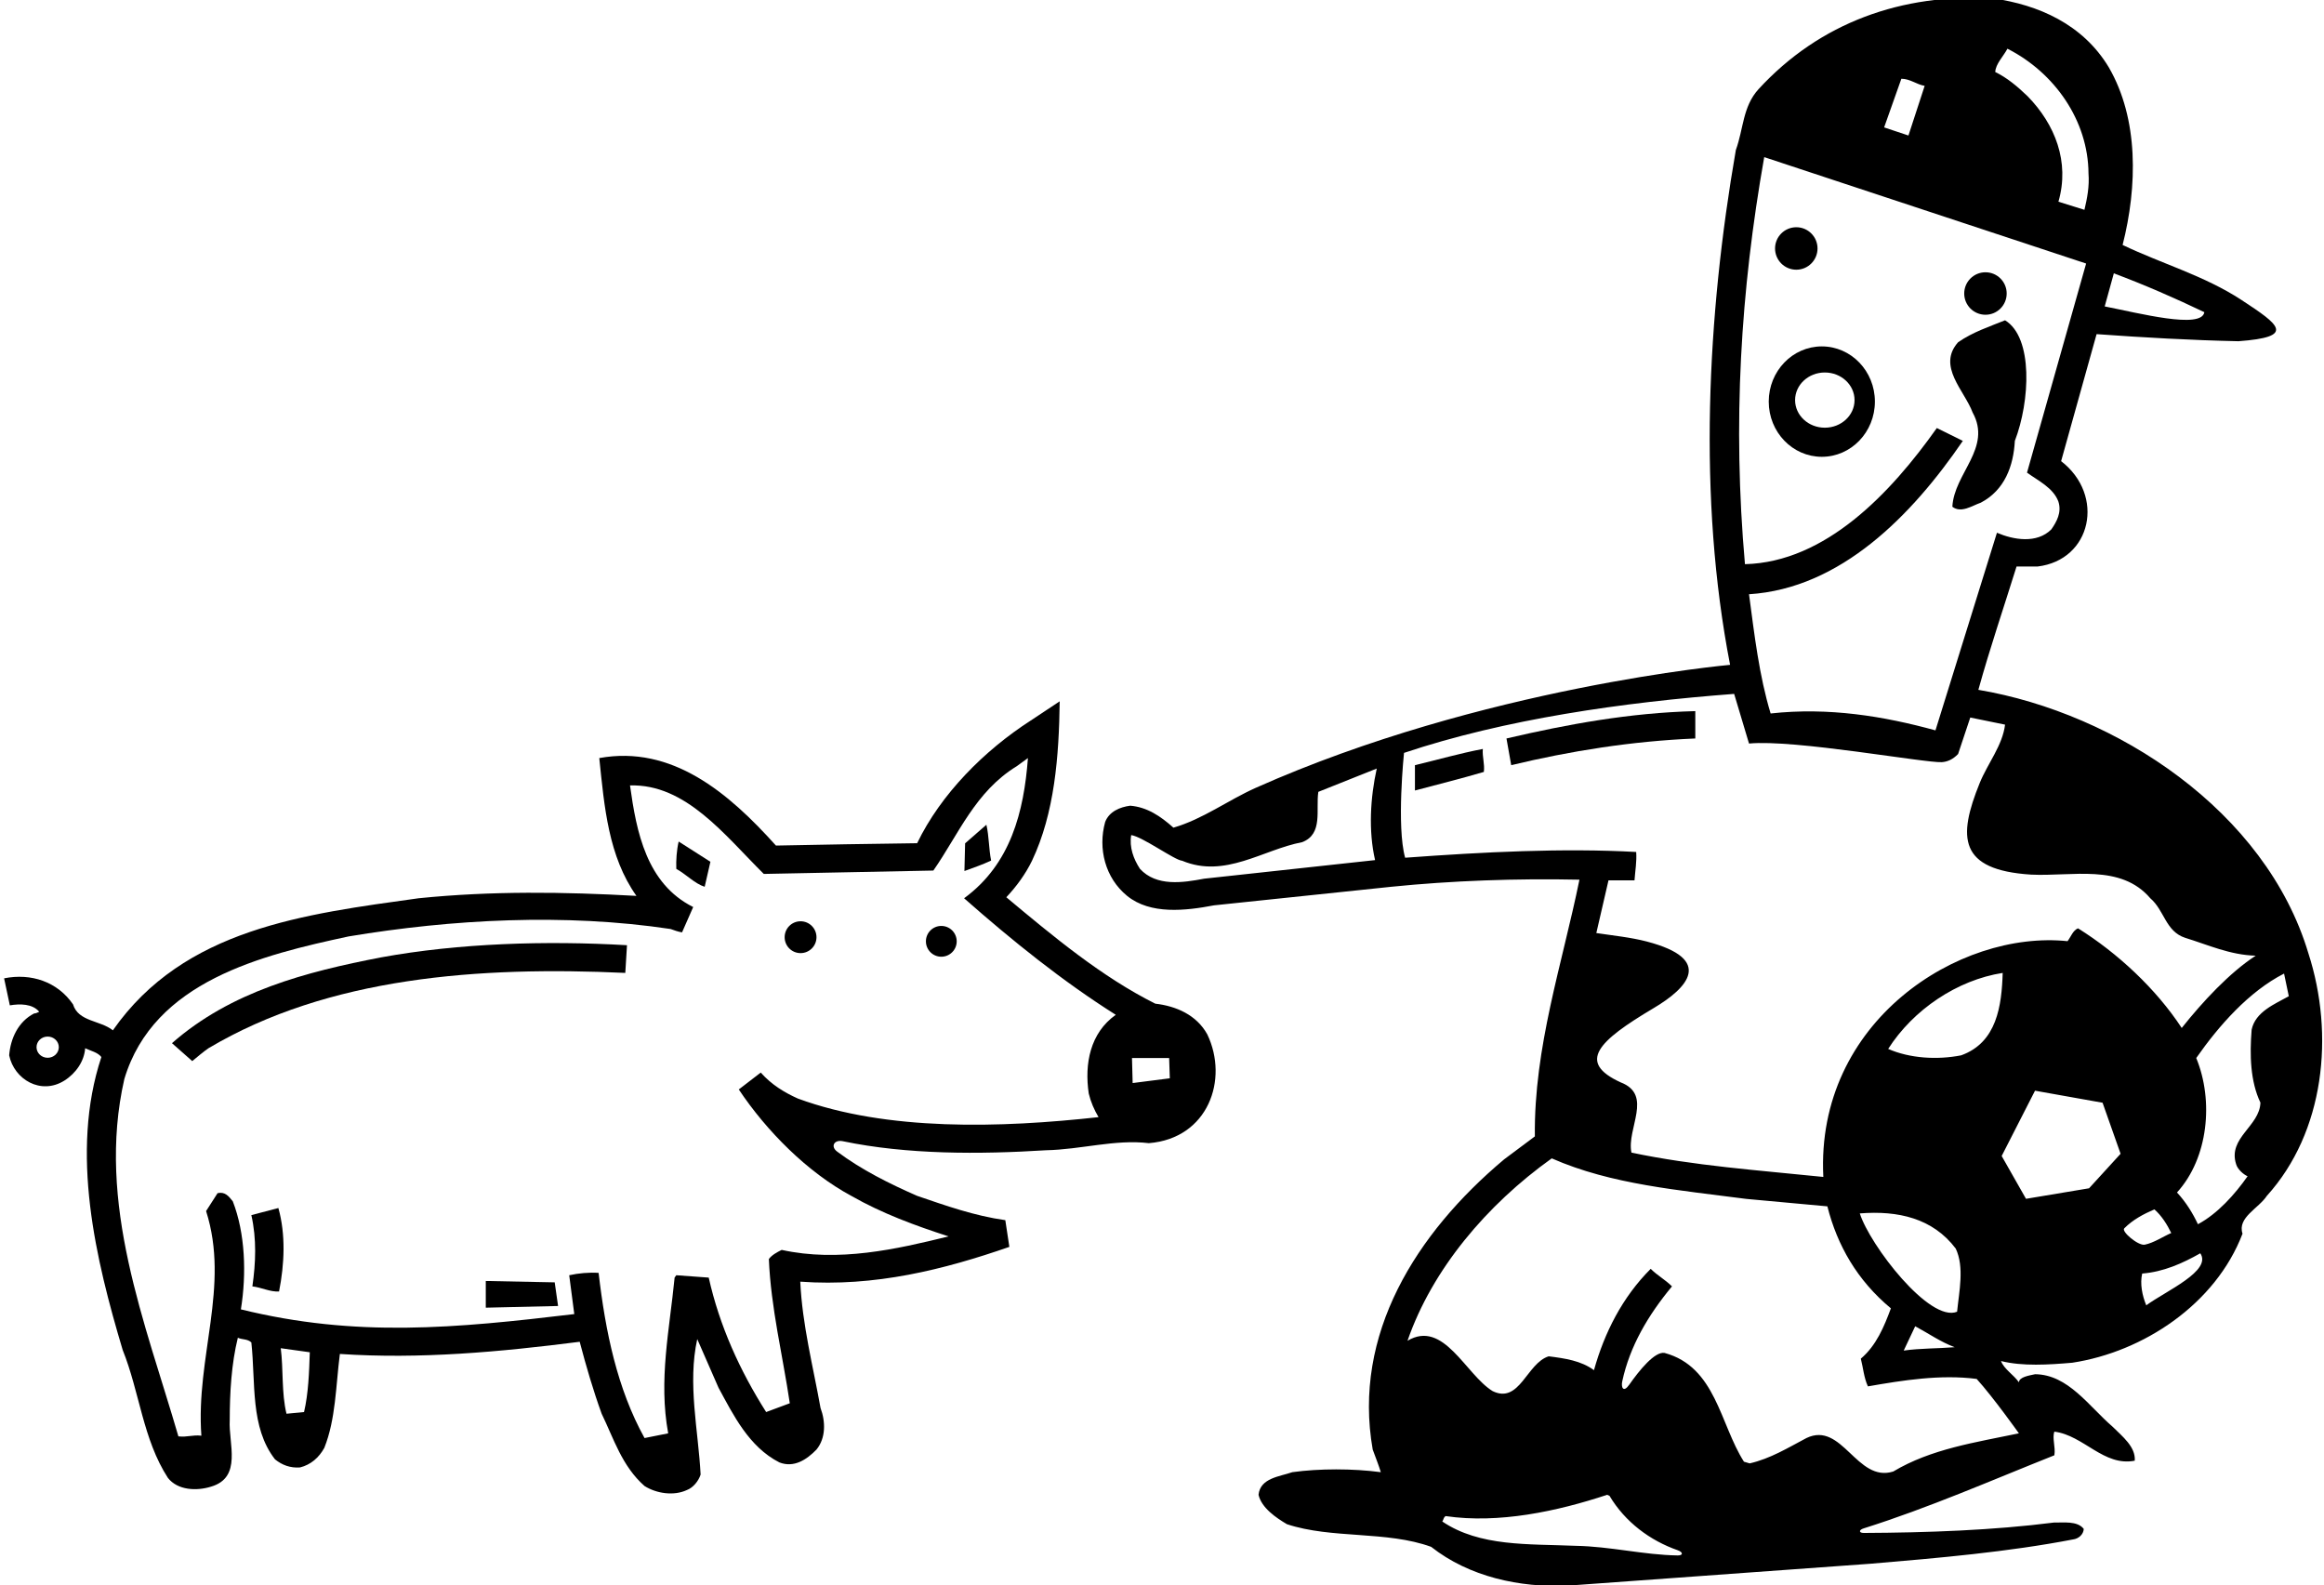 <?xml version="1.0" encoding="UTF-8"?>
<svg xmlns="http://www.w3.org/2000/svg" xmlns:xlink="http://www.w3.org/1999/xlink" width="516pt" height="352pt" viewBox="0 0 516 352" version="1.1">
<g id="surface1">
<path style=" stroke:none;fill-rule:nonzero;fill:rgb(0%,0%,0%);fill-opacity:1;" d="M 433.484 112.512 C 435.434 114.012 437.836 112.285 439.785 111.613 C 445.109 108.836 447.059 103.438 447.359 97.887 C 450.723 89.164 451.488 74.941 445.184 71.113 C 441.66 72.535 437.984 73.738 434.758 75.988 C 430.035 81.312 436.184 86.711 437.984 91.586 C 442.336 99.461 433.859 105.086 433.484 112.512 "/>
<path style=" stroke:none;fill-rule:nonzero;fill:rgb(0%,0%,0%);fill-opacity:1;" d="M 256.508 222.84 C 244.66 216.91 233.934 207.988 223.434 199.215 C 225.758 196.738 227.711 194.035 229.133 191.113 C 234.16 180.535 235.133 167.863 235.285 155.711 L 228.836 159.988 C 218.484 166.66 208.883 176.336 203.633 187.215 C 193.133 187.363 182.711 187.512 172.285 187.738 C 161.711 175.961 149.184 165.387 133.059 168.312 C 134.184 179.188 135.086 190.137 141.309 198.91 C 125.184 198.012 109.211 197.785 92.934 199.438 C 67.66 202.965 40.883 206.113 25.059 228.762 C 22.285 226.512 17.41 226.887 16.211 222.988 C 12.758 217.965 6.91 216.012 0.91 217.215 L 2.184 223.215 C 4.434 222.84 7.207 222.84 8.707 224.637 C 8.332 224.785 8.035 225.012 7.582 225.012 C 4.059 226.812 2.332 230.562 2.035 234.312 C 3.152 239.672 9.07 243.18 14.27 239.934 C 16.863 238.312 18.707 235.602 18.91 232.738 C 20.184 233.34 21.684 233.637 22.508 234.688 C 15.461 255.91 21.309 279.84 27.234 299.715 C 30.984 309.012 31.734 319.59 37.285 328.137 C 39.461 330.91 43.66 331.062 46.809 330.09 C 53.859 328.062 50.711 320.488 51.008 315.312 C 51.008 309.238 51.383 302.785 52.809 297.012 C 53.711 297.465 54.984 297.238 55.809 298.062 C 56.785 307.062 55.508 316.887 61.059 324.012 C 62.633 325.285 64.434 325.965 66.609 325.812 C 69.008 325.215 70.809 323.637 72.008 321.465 C 74.559 315.09 74.559 307.66 75.461 300.613 C 93.234 301.812 111.086 300.16 128.711 297.91 C 130.133 303.312 131.711 308.715 133.586 313.887 C 136.285 319.438 138.086 325.512 143.109 329.938 C 145.734 331.59 149.559 332.188 152.484 330.84 C 153.91 330.312 155.109 328.812 155.559 327.387 C 155.035 317.488 152.633 307.215 154.809 297.312 L 159.535 308.113 C 162.836 314.188 166.285 321.238 173.035 324.688 C 176.258 325.965 179.109 324.09 181.285 321.84 C 183.383 319.285 183.309 315.613 182.184 312.613 C 180.535 303.387 178.133 294.16 177.684 284.562 C 194.258 285.762 209.633 281.863 224.109 276.84 L 223.211 270.91 C 216.309 269.938 210.008 267.688 203.633 265.512 C 197.492 262.824 191.266 259.723 185.867 255.68 C 184.34 254.535 185.219 252.98 187.129 253.379 C 201.387 256.363 217.527 256.312 232.211 255.387 C 240.008 255.238 247.586 252.91 255.086 253.812 C 268.246 252.75 272.855 239.691 268.059 229.66 C 265.66 225.312 261.086 223.363 256.508 222.84 Z M 10.582 234.855 C 9.215 234.855 8.109 233.801 8.109 232.5 C 8.109 231.199 9.215 230.145 10.582 230.145 C 11.949 230.145 13.059 231.199 13.059 232.5 C 13.059 233.801 11.949 234.855 10.582 234.855 Z M 67.508 313.512 L 63.609 313.887 C 62.484 309.312 62.934 303.91 62.336 299.34 L 68.785 300.238 C 68.633 304.738 68.484 309.312 67.508 313.512 Z M 241.734 242.785 C 242.184 244.66 242.934 246.387 243.91 248.035 C 222.16 250.438 196.961 251.188 177.16 243.91 C 174.16 242.562 171.309 240.84 168.91 238.137 L 164.035 241.887 C 170.184 251.113 179.258 260.262 189.008 265.512 C 195.836 269.41 203.184 272.113 210.609 274.512 C 199.059 277.363 186.16 280.285 173.559 277.512 C 172.508 278.035 171.383 278.637 170.711 279.535 C 171.16 290.41 173.785 300.91 175.359 311.562 L 170.109 313.512 C 164.258 304.285 159.758 294.387 157.359 283.66 L 150.16 283.137 L 149.785 283.66 C 148.66 295.215 146.184 306.387 148.359 318.238 L 143.109 319.285 C 137.035 308.34 134.41 295.59 132.91 282.613 C 130.809 282.465 128.41 282.688 126.383 283.137 L 127.508 291.762 C 101.109 294.91 79.059 297.012 53.484 290.715 C 54.758 282.84 54.461 273.84 51.684 266.715 C 50.785 265.59 49.961 264.535 48.309 264.91 L 45.758 268.887 C 51.086 285.613 43.434 301.285 44.711 318.762 C 42.684 318.535 41.633 319.137 39.609 318.91 C 32.336 293.863 21.309 267.16 27.609 239.562 C 34.133 217.812 58.211 212.035 77.41 207.91 C 100.359 204.09 125.41 202.738 148.883 206.262 C 149.711 206.562 150.535 206.863 151.434 207.012 L 153.91 201.387 C 143.559 196.215 141.309 184.738 139.883 174.387 C 152.258 174.012 160.883 185.41 169.586 194.035 L 207.234 193.285 C 212.785 185.34 216.535 175.738 225.758 170.113 L 228.234 168.312 C 227.336 180.238 224.41 191.863 214.059 199.438 C 224.785 208.887 235.961 217.887 247.734 225.312 C 242.035 229.363 240.758 236.188 241.734 242.785 Z M 251.484 240.465 L 251.336 234.91 L 259.586 234.91 L 259.734 239.41 L 251.484 240.465 "/>
<path style=" stroke:none;fill-rule:nonzero;fill:rgb(0%,0%,0%);fill-opacity:1;" d="M 440.836 69.883 C 443.438 69.883 445.547 67.77 445.547 65.164 C 445.547 62.562 443.438 60.453 440.836 60.453 C 438.23 60.453 436.117 62.562 436.117 65.164 C 436.117 67.77 438.23 69.883 440.836 69.883 "/>
<path style=" stroke:none;fill-rule:nonzero;fill:rgb(0%,0%,0%);fill-opacity:1;" d="M 219.008 183.117 L 214.285 187.242 L 214.133 193.391 C 216.16 192.641 218.184 191.965 220.059 191.066 C 219.535 188.441 219.609 185.664 219.008 183.117 "/>
<path style=" stroke:none;fill-rule:nonzero;fill:rgb(0%,0%,0%);fill-opacity:1;" d="M 55.809 269.785 C 57.008 275.113 56.785 280.438 56.035 285.613 C 58.059 285.84 60.008 286.887 61.961 286.738 C 63.16 280.66 63.461 274.137 61.809 268.215 C 59.785 268.738 57.836 269.262 55.809 269.785 "/>
<path style=" stroke:none;fill-rule:nonzero;fill:rgb(0%,0%,0%);fill-opacity:1;" d="M 84.609 212.562 C 67.883 215.785 51.234 220.137 38.184 231.613 L 42.684 235.59 C 43.883 234.613 45.086 233.562 46.285 232.738 C 72.91 216.91 106.434 214.512 138.836 216.012 L 139.211 209.863 C 121.285 208.812 101.859 209.41 84.609 212.562 "/>
<path style=" stroke:none;fill-rule:nonzero;fill:rgb(0%,0%,0%);fill-opacity:1;" d="M 107.859 284.41 L 107.859 290.34 L 123.91 289.965 L 123.16 284.715 L 107.859 284.41 "/>
<path style=" stroke:none;fill-rule:nonzero;fill:rgb(0%,0%,0%);fill-opacity:1;" d="M 150.16 192.91 C 152.336 194.113 154.285 196.215 156.461 196.887 L 157.734 191.34 L 150.684 186.84 C 150.234 188.785 150.086 191.035 150.16 192.91 "/>
<path style=" stroke:none;fill-rule:nonzero;fill:rgb(0%,0%,0%);fill-opacity:1;" d="M 177.75 204.547 C 175.797 204.547 174.215 206.133 174.215 208.086 C 174.215 210.035 175.797 211.617 177.75 211.617 C 179.703 211.617 181.285 210.035 181.285 208.086 C 181.285 206.133 179.703 204.547 177.75 204.547 "/>
<path style=" stroke:none;fill-rule:nonzero;fill:rgb(0%,0%,0%);fill-opacity:1;" d="M 209 205.582 C 207.113 205.582 205.582 207.113 205.582 209 C 205.582 210.887 207.113 212.418 209 212.418 C 210.887 212.418 212.418 210.887 212.418 209 C 212.418 207.113 210.887 205.582 209 205.582 "/>
<path style=" stroke:none;fill-rule:nonzero;fill:rgb(0%,0%,0%);fill-opacity:1;" d="M 398.836 59.883 C 401.438 59.883 403.547 57.77 403.547 55.164 C 403.547 52.562 401.438 50.453 398.836 50.453 C 396.23 50.453 394.117 52.562 394.117 55.164 C 394.117 57.77 396.23 59.883 398.836 59.883 "/>
<path style=" stroke:none;fill-rule:nonzero;fill:rgb(0%,0%,0%);fill-opacity:1;" d="M 512.535 211.66 C 503.086 180.09 469.934 158.336 439.258 153.16 C 441.809 143.938 444.883 134.938 447.734 125.785 L 452.383 125.785 C 464.418 124.352 467.453 109.969 457.633 102.387 L 465.508 74.188 C 475.934 74.938 486.434 75.535 497.008 75.762 C 509.82 74.812 506.152 72.148 497.66 66.59 C 489.434 61.203 480.035 58.574 471.285 54.387 C 474.586 41.41 474.883 26.41 468.211 14.938 C 462.434 5.336 452.535 1.062 442.484 -0.363 C 422.309 -1.488 404.086 4.961 390.434 19.812 C 386.91 23.711 387.133 28.586 385.41 33.312 C 379.035 70.062 376.934 110.562 384.133 147.613 C 384.133 147.613 329.164 152.5 278.836 174.91 C 272.637 177.672 267.059 181.887 260.535 183.762 C 257.684 181.215 254.684 179.188 250.934 178.887 C 248.684 179.188 246.285 180.16 245.383 182.488 C 243.734 188.41 245.383 194.938 250.258 198.91 C 255.434 203.113 263.234 202.215 269.535 201.012 L 308.91 196.887 C 322.258 195.535 336.66 195.012 350.684 195.312 C 346.859 214.062 340.559 232.512 340.785 252.312 L 333.961 257.41 C 314.383 273.84 300.285 296.262 304.785 321.84 C 305.383 323.488 306.133 325.363 306.586 326.863 C 300.359 326.035 292.934 326.035 286.934 326.863 C 284.16 327.84 279.809 328.137 279.434 331.887 C 280.109 334.812 283.336 336.988 285.734 338.41 C 295.711 341.715 307.859 339.84 317.758 343.438 C 326.234 350.113 337.41 352.512 347.984 352.062 L 415.336 347.188 C 430.484 345.914 445.934 344.562 460.336 341.785 C 461.461 341.637 462.586 340.738 462.66 339.465 C 461.234 337.59 458.008 338.113 456.133 338.035 C 442.457 339.773 427.883 340.289 413.832 340.355 C 412.703 340.359 412.68 339.691 413.781 339.344 C 428.254 334.781 442.129 328.688 456.133 323.113 C 456.434 321.238 455.609 319.363 456.133 317.863 C 462.66 318.688 467.086 325.66 473.984 324.312 C 474.211 321.238 471.211 318.91 469.109 316.812 C 463.785 312.238 459.211 305.188 451.859 305.113 C 450.508 305.41 448.336 305.715 448.258 306.91 C 447.133 305.262 444.961 303.988 444.285 302.188 C 449.086 303.387 454.859 303.012 460.109 302.562 C 475.859 300.16 491.91 289.59 497.91 273.91 C 496.711 270.312 501.508 268.285 503.309 265.512 C 516.133 251.34 518.383 229.738 512.535 211.66 Z M 469.336 60.688 C 476.16 63.238 482.836 66.16 489.434 69.312 C 488.836 73.164 474.836 69.5 467.309 68.035 Z M 305.309 190.965 L 267.359 195.09 C 262.633 195.988 256.785 196.887 253.109 192.91 C 251.684 190.738 250.711 188.113 251.16 185.41 C 253.711 185.785 260.758 190.965 262.484 191.113 C 272.008 195.09 280.41 188.637 289.109 186.988 C 293.836 185.188 292.109 179.785 292.711 175.812 L 305.684 170.637 C 304.258 177.09 303.809 184.438 305.309 190.965 Z M 445.711 10.812 C 456.211 16.137 463.633 26.785 463.711 38.488 C 463.934 41.41 463.41 44.035 462.809 46.586 L 457.035 44.785 C 459.586 35.938 456.285 27.613 450.211 21.387 C 447.961 19.211 445.633 17.262 443.008 15.988 C 443.086 14.188 444.809 12.535 445.711 10.812 Z M 422.16 17.488 C 424.109 17.488 425.535 18.762 427.336 19.062 L 423.734 30.086 L 418.336 28.285 Z M 391.711 34.887 L 463.184 58.512 L 450.059 104.938 C 452.535 106.738 455.91 108.312 457.035 111.387 C 457.785 113.785 456.66 115.812 455.461 117.535 C 452.234 120.762 447.059 119.863 443.383 118.285 L 429.734 162.16 C 418.258 159.012 406.035 156.988 393.133 158.41 C 390.586 150.012 389.535 140.938 388.336 131.938 C 408.66 130.66 424.484 114.461 435.809 97.887 L 430.035 95.035 C 419.836 109.438 405.359 124.812 387.434 125.262 C 384.66 93.91 386.461 64.586 391.711 34.887 Z M 311.984 190.438 C 310.035 183.465 311.734 167.16 311.734 167.16 C 334.16 159.66 360.285 155.938 385.035 154.062 L 388.336 165.086 C 398.383 164.113 427.621 169.449 431.148 169.219 C 432.371 169.137 433.578 168.633 434.758 167.41 L 437.461 159.312 L 445.184 160.887 C 444.637 165.496 441.312 169.52 439.555 173.855 C 434.664 185.91 434.836 193.164 450.961 194.188 C 460.109 194.637 470.836 191.715 477.434 199.438 C 480.586 202.137 480.809 206.785 485.16 208.215 C 490.258 209.785 495.133 212.035 500.836 212.188 C 495.059 215.938 489.059 222.387 484.41 228.238 C 478.711 219.535 470.16 211.59 461.383 206.113 C 460.258 206.562 459.809 207.988 459.059 208.965 C 434.965 206.449 403.078 226.797 404.836 261.312 C 390.285 259.812 376.184 258.84 362.234 255.91 C 361.109 250.59 367.109 243.09 359.836 240.312 C 350.066 235.836 354.828 231.148 367.164 223.828 C 374.664 219.379 380.734 213.004 365.656 209.047 C 362.047 208.102 358.184 207.727 354.434 207.16 L 357.133 195.465 L 362.91 195.465 C 363.059 193.363 363.434 191.34 363.285 189.16 C 347.008 188.262 329.461 189.16 311.984 190.438 Z M 412.934 269.41 C 421.41 268.738 429.133 270.465 434.234 277.215 C 436.184 281.34 434.984 286.738 434.535 291.238 C 428.422 293.727 415.164 276.438 412.934 269.41 Z M 434.008 299.113 C 430.484 299.41 426.359 299.34 422.684 299.863 L 425.234 294.465 C 428.16 296.035 430.934 297.988 434.008 299.113 Z M 372.504 345.348 C 364.93 345.238 357.578 343.34 349.785 343.211 C 339.359 342.762 328.559 343.438 320.234 337.812 C 320.535 337.438 320.461 336.91 320.984 336.613 C 332.758 338.34 345.734 335.562 356.836 331.887 L 357.359 332.113 C 360.848 337.969 366.41 342.066 372.492 344.188 C 373.73 344.621 373.746 345.363 372.504 345.348 Z M 448.258 318.238 C 438.586 320.262 428.758 321.688 420.359 326.715 C 412.258 329.262 409.035 315.465 401.086 319.285 C 396.961 321.465 393.059 323.863 388.484 324.91 L 387.211 324.535 C 381.883 316.215 380.984 303.465 369.586 300.387 C 367.41 300.008 363.98 304.25 361.746 307.438 C 360.438 309.305 359.898 308.039 360.188 306.695 C 361.871 298.895 365.926 292.008 371.234 285.613 C 369.734 284.113 368.008 283.215 366.508 281.715 C 360.211 288.012 356.234 295.887 353.91 304.215 C 351.059 302.113 347.461 301.59 343.859 301.137 C 338.984 302.637 337.41 311.785 331.41 308.863 C 325.41 305.188 320.535 292.887 312.508 297.688 C 317.984 281.863 330.059 267.535 344.535 257.188 C 357.809 263.035 372.961 264.238 387.734 266.188 L 405.734 267.84 C 407.91 276.465 412.336 284.262 419.836 290.488 C 418.336 294.535 416.609 298.738 413.16 301.66 C 413.684 303.688 413.836 305.863 414.734 307.812 C 422.461 306.465 430.859 305.113 438.883 306.16 C 442.559 310.215 448.258 318.238 448.258 318.238 Z M 435.434 234.312 C 430.109 235.363 424.035 234.988 419.234 232.887 C 424.785 224.188 434.535 217.59 444.66 216.012 C 444.434 223.285 443.383 231.465 435.434 234.312 Z M 463.836 263.832 L 449.836 266.168 L 444.434 256.66 L 451.836 242.164 L 466.836 244.836 L 470.836 256.168 Z M 471.66 272.715 C 473.609 270.762 475.934 269.562 478.336 268.512 C 479.91 269.863 481.184 271.887 482.086 273.762 C 480.332 274.508 478.246 275.941 476.203 276.352 C 474.746 276.641 470.91 273.387 471.66 272.715 Z M 476.535 289.812 C 475.633 287.637 475.109 285.012 475.633 282.762 C 480.359 282.387 484.559 280.512 488.535 278.262 C 491.164 282.168 480.961 286.59 476.535 289.812 Z M 499.934 228.613 C 499.484 234.238 499.633 240.09 501.883 244.812 C 501.734 250.062 494.609 252.613 496.484 258.465 C 496.785 259.59 498.133 260.785 499.035 261.16 C 496.184 265.215 492.359 269.488 488.008 271.812 C 486.883 269.41 485.383 266.938 483.359 264.762 C 490.336 257.113 491.535 244.363 487.633 234.91 C 492.66 227.715 499.336 220.137 507.133 216.16 L 508.184 221.188 C 505.109 222.91 500.758 224.637 499.934 228.613 "/>
<path style=" stroke:none;fill-rule:nonzero;fill:rgb(0%,0%,0%);fill-opacity:1;" d="M 404.5 101.422 C 411.008 101.422 416.285 95.938 416.285 89.164 C 416.285 82.398 411.008 76.91 404.5 76.91 C 397.992 76.91 392.715 82.398 392.715 89.164 C 392.715 95.938 397.992 101.422 404.5 101.422 Z M 405.164 82.703 C 408.812 82.703 411.766 85.449 411.766 88.836 C 411.766 92.219 408.812 94.961 405.164 94.961 C 401.523 94.961 398.566 92.219 398.566 88.836 C 398.566 85.449 401.523 82.703 405.164 82.703 "/>
<path style=" stroke:none;fill-rule:nonzero;fill:rgb(0%,0%,0%);fill-opacity:1;" d="M 329.234 166.285 C 324.133 167.262 319.184 168.688 314.16 169.887 L 314.16 175.512 C 319.258 174.16 324.359 172.887 329.461 171.387 C 329.684 169.586 329.086 168.086 329.234 166.285 "/>
<path style=" stroke:none;fill-rule:nonzero;fill:rgb(0%,0%,0%);fill-opacity:1;" d="M 376.41 157.887 C 361.785 158.262 347.984 160.812 334.484 163.961 L 335.535 169.887 C 348.66 166.738 362.234 164.562 376.41 163.961 L 376.41 157.887 "/>
</g>
</svg>
